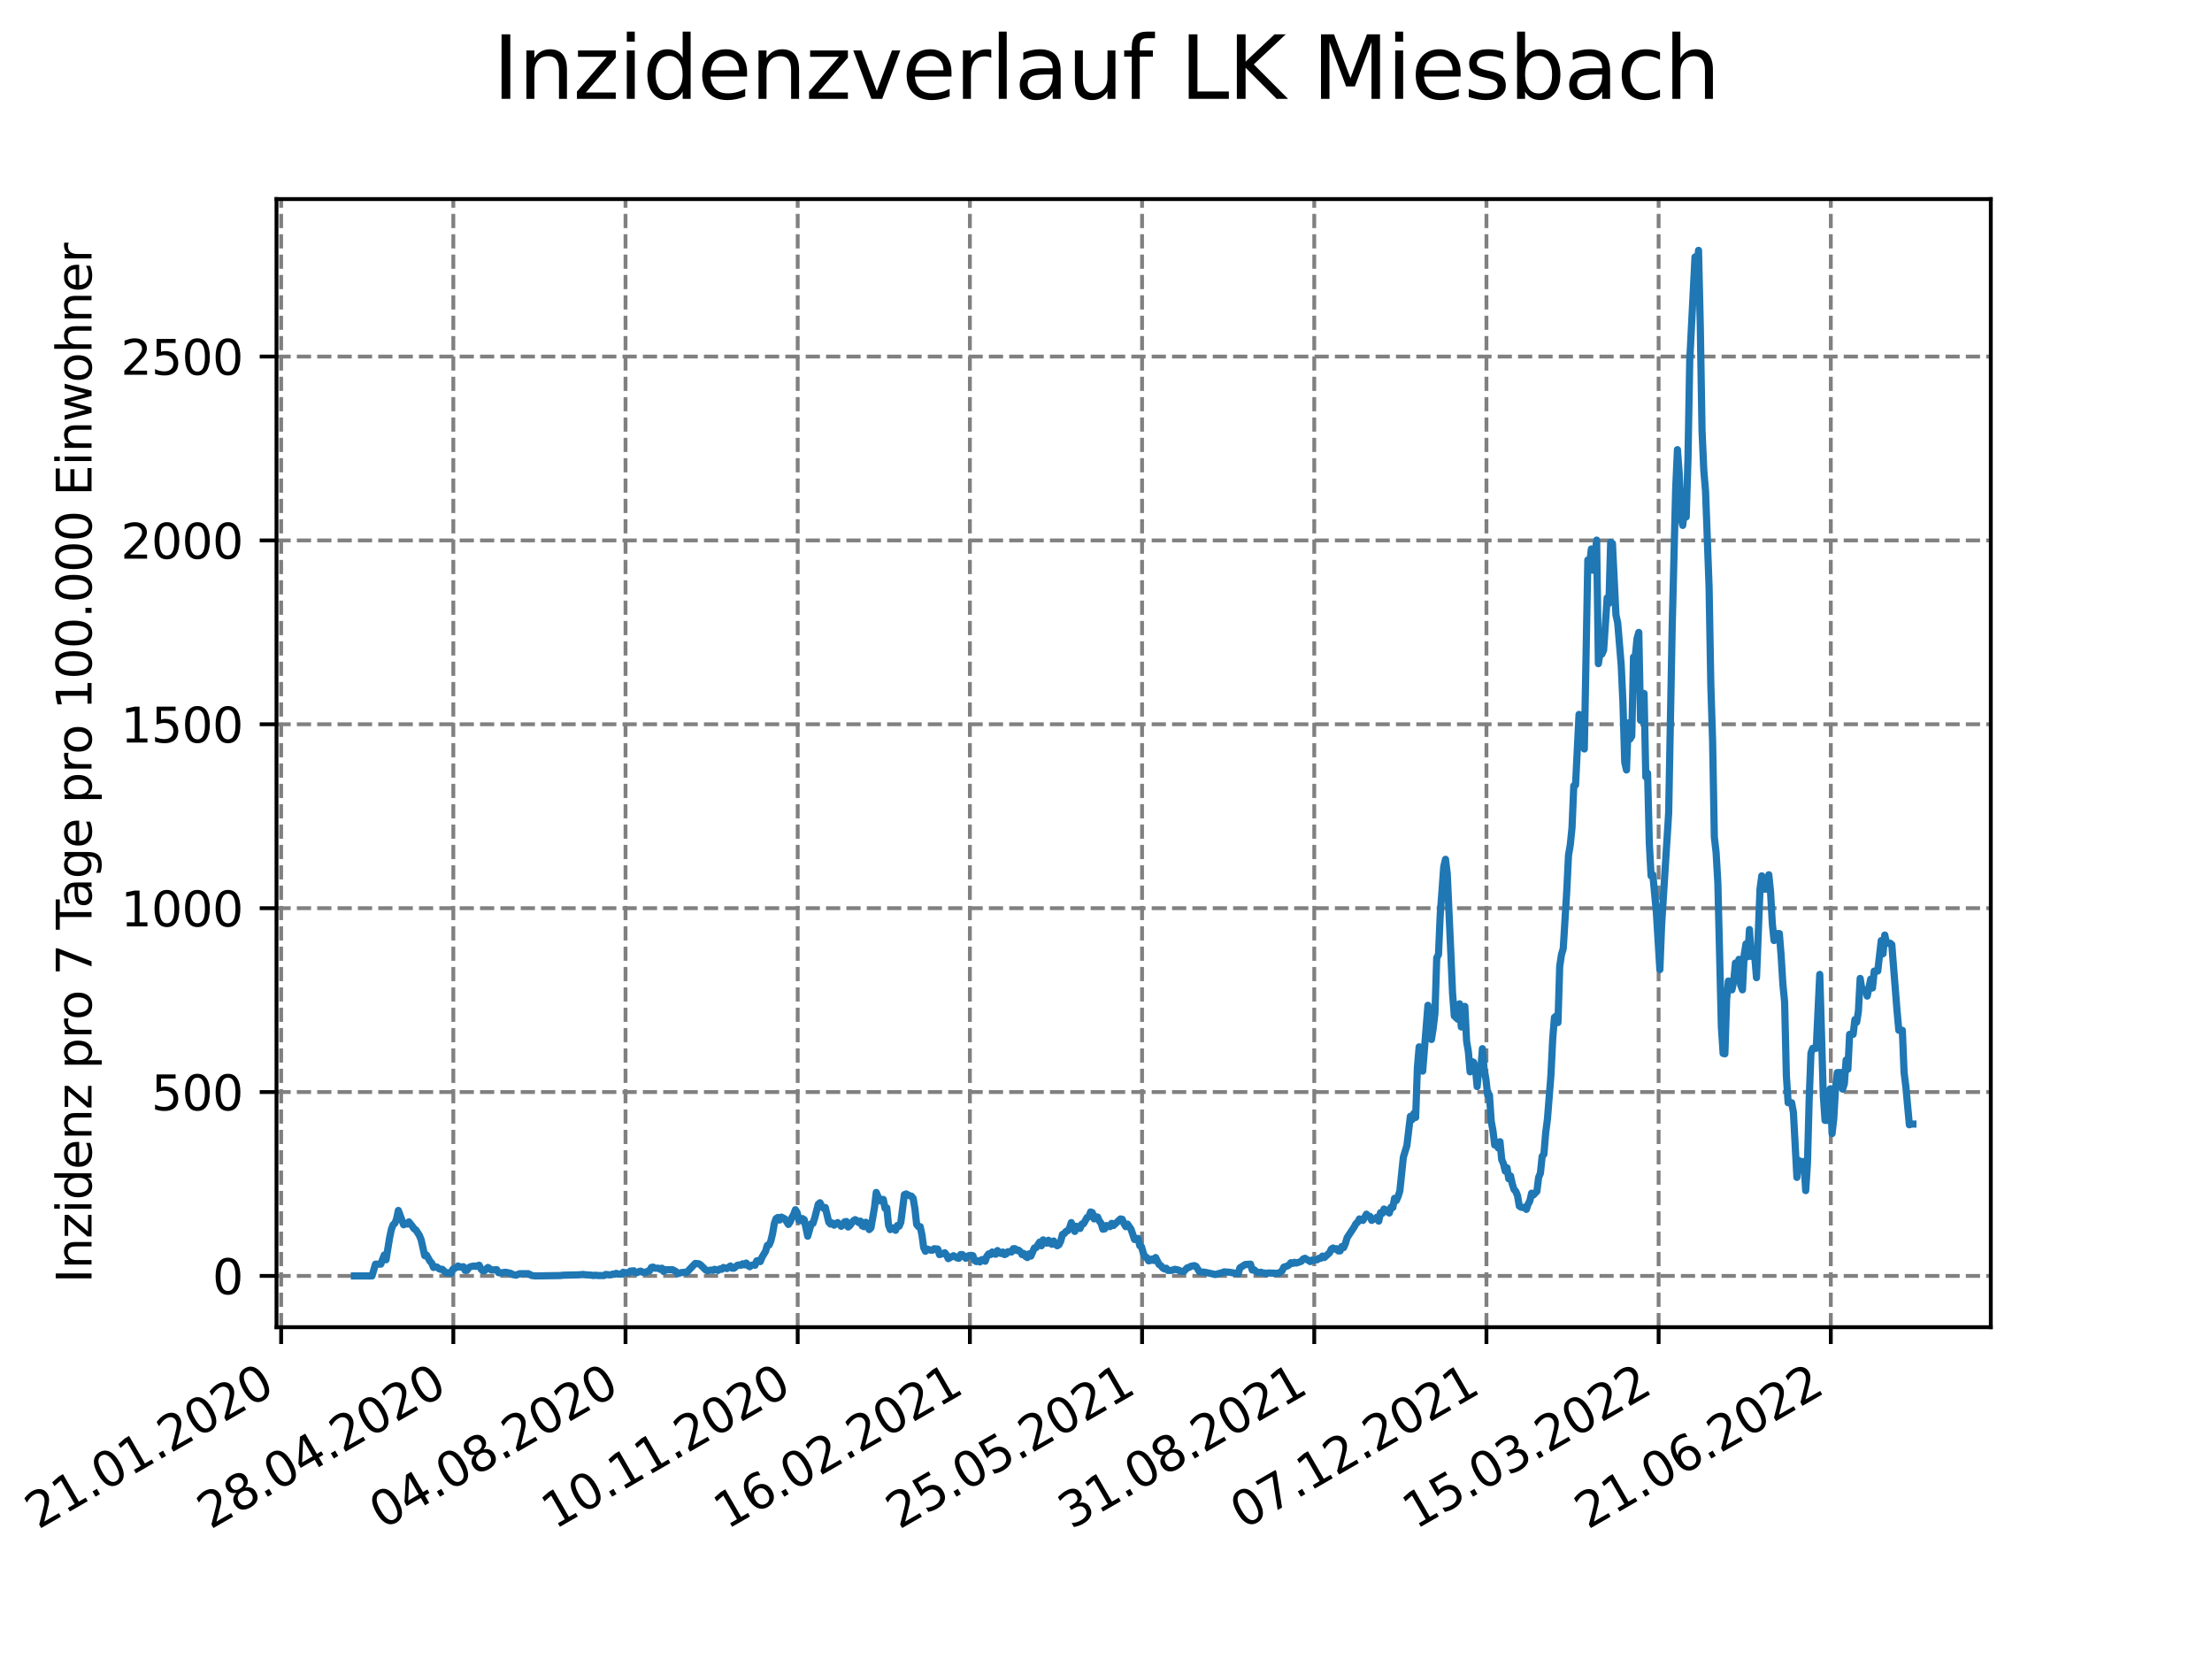 <?xml version="1.0" encoding="utf-8" standalone="no"?>
<!DOCTYPE svg PUBLIC "-//W3C//DTD SVG 1.1//EN"
  "http://www.w3.org/Graphics/SVG/1.1/DTD/svg11.dtd">
<svg xmlns:xlink="http://www.w3.org/1999/xlink" width="460.8pt" height="345.6pt" viewBox="0 0 460.8 345.6" xmlns="http://www.w3.org/2000/svg" version="1.1">
 <defs>
  <style type="text/css">*{stroke-linejoin: round; stroke-linecap: butt}</style>
 </defs>
 <g id="figure_1">
  <g id="patch_1">
   <path d="M 0 345.6 
L 460.8 345.6 
L 460.8 0 
L 0 0 
z
" style="fill: #ffffff"/>
  </g>
  <g id="axes_1">
   <g id="patch_2">
    <path d="M 57.6 276.48 
L 414.72 276.48 
L 414.72 41.472 
L 57.6 41.472 
z
" style="fill: #ffffff"/>
   </g>
   <g id="matplotlib.axis_1">
    <g id="xtick_1">
     <g id="line2d_1">
      <path d="M 58.567 276.48 
L 58.567 41.472 
" clip-path="url(#p013a20a5f5)" style="fill: none; stroke-dasharray: 2.96,1.28; stroke-dashoffset: 0; stroke: #808080; stroke-width: 0.8"/>
     </g>
     <g id="line2d_2">
      <defs>
       <path id="m335f087533" d="M 0 0 
L 0 3.5 
" style="stroke: #000000; stroke-width: 0.8"/>
      </defs>
      <g>
       <use xlink:href="#m335f087533" x="58.567" y="276.48" style="stroke: #000000; stroke-width: 0.8"/>
      </g>
     </g>
     <g id="text_1">
      <!-- 21.01.2020 -->
      <g transform="translate(7.942 318.689)rotate(-30)scale(0.1 -0.1)">
       <defs>
        <path id="DejaVuSans-32" d="M 1228 531 
L 3431 531 
L 3431 0 
L 469 0 
L 469 531 
Q 828 903 1448 1529 
Q 2069 2156 2228 2338 
Q 2531 2678 2651 2914 
Q 2772 3150 2772 3378 
Q 2772 3750 2511 3984 
Q 2250 4219 1831 4219 
Q 1534 4219 1204 4116 
Q 875 4013 500 3803 
L 500 4441 
Q 881 4594 1212 4672 
Q 1544 4750 1819 4750 
Q 2544 4750 2975 4387 
Q 3406 4025 3406 3419 
Q 3406 3131 3298 2873 
Q 3191 2616 2906 2266 
Q 2828 2175 2409 1742 
Q 1991 1309 1228 531 
z
" transform="scale(0.016)"/>
        <path id="DejaVuSans-31" d="M 794 531 
L 1825 531 
L 1825 4091 
L 703 3866 
L 703 4441 
L 1819 4666 
L 2450 4666 
L 2450 531 
L 3481 531 
L 3481 0 
L 794 0 
L 794 531 
z
" transform="scale(0.016)"/>
        <path id="DejaVuSans-2e" d="M 684 794 
L 1344 794 
L 1344 0 
L 684 0 
L 684 794 
z
" transform="scale(0.016)"/>
        <path id="DejaVuSans-30" d="M 2034 4250 
Q 1547 4250 1301 3770 
Q 1056 3291 1056 2328 
Q 1056 1369 1301 889 
Q 1547 409 2034 409 
Q 2525 409 2770 889 
Q 3016 1369 3016 2328 
Q 3016 3291 2770 3770 
Q 2525 4250 2034 4250 
z
M 2034 4750 
Q 2819 4750 3233 4129 
Q 3647 3509 3647 2328 
Q 3647 1150 3233 529 
Q 2819 -91 2034 -91 
Q 1250 -91 836 529 
Q 422 1150 422 2328 
Q 422 3509 836 4129 
Q 1250 4750 2034 4750 
z
" transform="scale(0.016)"/>
       </defs>
       <use xlink:href="#DejaVuSans-32"/>
       <use xlink:href="#DejaVuSans-31" x="63.623"/>
       <use xlink:href="#DejaVuSans-2e" x="127.246"/>
       <use xlink:href="#DejaVuSans-30" x="159.033"/>
       <use xlink:href="#DejaVuSans-31" x="222.656"/>
       <use xlink:href="#DejaVuSans-2e" x="286.279"/>
       <use xlink:href="#DejaVuSans-32" x="318.066"/>
       <use xlink:href="#DejaVuSans-30" x="381.689"/>
       <use xlink:href="#DejaVuSans-32" x="445.312"/>
       <use xlink:href="#DejaVuSans-30" x="508.936"/>
      </g>
     </g>
    </g>
    <g id="xtick_2">
     <g id="line2d_3">
      <path d="M 94.436 276.48 
L 94.436 41.472 
" clip-path="url(#p013a20a5f5)" style="fill: none; stroke-dasharray: 2.96,1.28; stroke-dashoffset: 0; stroke: #808080; stroke-width: 0.8"/>
     </g>
     <g id="line2d_4">
      <g>
       <use xlink:href="#m335f087533" x="94.436" y="276.48" style="stroke: #000000; stroke-width: 0.8"/>
      </g>
     </g>
     <g id="text_2">
      <!-- 28.04.2020 -->
      <g transform="translate(43.811 318.689)rotate(-30)scale(0.1 -0.1)">
       <defs>
        <path id="DejaVuSans-38" d="M 2034 2216 
Q 1584 2216 1326 1975 
Q 1069 1734 1069 1313 
Q 1069 891 1326 650 
Q 1584 409 2034 409 
Q 2484 409 2743 651 
Q 3003 894 3003 1313 
Q 3003 1734 2745 1975 
Q 2488 2216 2034 2216 
z
M 1403 2484 
Q 997 2584 770 2862 
Q 544 3141 544 3541 
Q 544 4100 942 4425 
Q 1341 4750 2034 4750 
Q 2731 4750 3128 4425 
Q 3525 4100 3525 3541 
Q 3525 3141 3298 2862 
Q 3072 2584 2669 2484 
Q 3125 2378 3379 2068 
Q 3634 1759 3634 1313 
Q 3634 634 3220 271 
Q 2806 -91 2034 -91 
Q 1263 -91 848 271 
Q 434 634 434 1313 
Q 434 1759 690 2068 
Q 947 2378 1403 2484 
z
M 1172 3481 
Q 1172 3119 1398 2916 
Q 1625 2713 2034 2713 
Q 2441 2713 2670 2916 
Q 2900 3119 2900 3481 
Q 2900 3844 2670 4047 
Q 2441 4250 2034 4250 
Q 1625 4250 1398 4047 
Q 1172 3844 1172 3481 
z
" transform="scale(0.016)"/>
        <path id="DejaVuSans-34" d="M 2419 4116 
L 825 1625 
L 2419 1625 
L 2419 4116 
z
M 2253 4666 
L 3047 4666 
L 3047 1625 
L 3713 1625 
L 3713 1100 
L 3047 1100 
L 3047 0 
L 2419 0 
L 2419 1100 
L 313 1100 
L 313 1709 
L 2253 4666 
z
" transform="scale(0.016)"/>
       </defs>
       <use xlink:href="#DejaVuSans-32"/>
       <use xlink:href="#DejaVuSans-38" x="63.623"/>
       <use xlink:href="#DejaVuSans-2e" x="127.246"/>
       <use xlink:href="#DejaVuSans-30" x="159.033"/>
       <use xlink:href="#DejaVuSans-34" x="222.656"/>
       <use xlink:href="#DejaVuSans-2e" x="286.279"/>
       <use xlink:href="#DejaVuSans-32" x="318.066"/>
       <use xlink:href="#DejaVuSans-30" x="381.689"/>
       <use xlink:href="#DejaVuSans-32" x="445.312"/>
       <use xlink:href="#DejaVuSans-30" x="508.936"/>
      </g>
     </g>
    </g>
    <g id="xtick_3">
     <g id="line2d_5">
      <path d="M 130.306 276.48 
L 130.306 41.472 
" clip-path="url(#p013a20a5f5)" style="fill: none; stroke-dasharray: 2.96,1.28; stroke-dashoffset: 0; stroke: #808080; stroke-width: 0.8"/>
     </g>
     <g id="line2d_6">
      <g>
       <use xlink:href="#m335f087533" x="130.306" y="276.48" style="stroke: #000000; stroke-width: 0.8"/>
      </g>
     </g>
     <g id="text_3">
      <!-- 04.08.2020 -->
      <g transform="translate(79.68 318.689)rotate(-30)scale(0.1 -0.1)">
       <use xlink:href="#DejaVuSans-30"/>
       <use xlink:href="#DejaVuSans-34" x="63.623"/>
       <use xlink:href="#DejaVuSans-2e" x="127.246"/>
       <use xlink:href="#DejaVuSans-30" x="159.033"/>
       <use xlink:href="#DejaVuSans-38" x="222.656"/>
       <use xlink:href="#DejaVuSans-2e" x="286.279"/>
       <use xlink:href="#DejaVuSans-32" x="318.066"/>
       <use xlink:href="#DejaVuSans-30" x="381.689"/>
       <use xlink:href="#DejaVuSans-32" x="445.312"/>
       <use xlink:href="#DejaVuSans-30" x="508.936"/>
      </g>
     </g>
    </g>
    <g id="xtick_4">
     <g id="line2d_7">
      <path d="M 166.175 276.48 
L 166.175 41.472 
" clip-path="url(#p013a20a5f5)" style="fill: none; stroke-dasharray: 2.96,1.28; stroke-dashoffset: 0; stroke: #808080; stroke-width: 0.8"/>
     </g>
     <g id="line2d_8">
      <g>
       <use xlink:href="#m335f087533" x="166.175" y="276.48" style="stroke: #000000; stroke-width: 0.8"/>
      </g>
     </g>
     <g id="text_4">
      <!-- 10.11.2020 -->
      <g transform="translate(115.55 318.689)rotate(-30)scale(0.1 -0.1)">
       <use xlink:href="#DejaVuSans-31"/>
       <use xlink:href="#DejaVuSans-30" x="63.623"/>
       <use xlink:href="#DejaVuSans-2e" x="127.246"/>
       <use xlink:href="#DejaVuSans-31" x="159.033"/>
       <use xlink:href="#DejaVuSans-31" x="222.656"/>
       <use xlink:href="#DejaVuSans-2e" x="286.279"/>
       <use xlink:href="#DejaVuSans-32" x="318.066"/>
       <use xlink:href="#DejaVuSans-30" x="381.689"/>
       <use xlink:href="#DejaVuSans-32" x="445.312"/>
       <use xlink:href="#DejaVuSans-30" x="508.936"/>
      </g>
     </g>
    </g>
    <g id="xtick_5">
     <g id="line2d_9">
      <path d="M 202.044 276.48 
L 202.044 41.472 
" clip-path="url(#p013a20a5f5)" style="fill: none; stroke-dasharray: 2.96,1.28; stroke-dashoffset: 0; stroke: #808080; stroke-width: 0.8"/>
     </g>
     <g id="line2d_10">
      <g>
       <use xlink:href="#m335f087533" x="202.044" y="276.48" style="stroke: #000000; stroke-width: 0.8"/>
      </g>
     </g>
     <g id="text_5">
      <!-- 16.02.2021 -->
      <g transform="translate(151.419 318.689)rotate(-30)scale(0.1 -0.1)">
       <defs>
        <path id="DejaVuSans-36" d="M 2113 2584 
Q 1688 2584 1439 2293 
Q 1191 2003 1191 1497 
Q 1191 994 1439 701 
Q 1688 409 2113 409 
Q 2538 409 2786 701 
Q 3034 994 3034 1497 
Q 3034 2003 2786 2293 
Q 2538 2584 2113 2584 
z
M 3366 4563 
L 3366 3988 
Q 3128 4100 2886 4159 
Q 2644 4219 2406 4219 
Q 1781 4219 1451 3797 
Q 1122 3375 1075 2522 
Q 1259 2794 1537 2939 
Q 1816 3084 2150 3084 
Q 2853 3084 3261 2657 
Q 3669 2231 3669 1497 
Q 3669 778 3244 343 
Q 2819 -91 2113 -91 
Q 1303 -91 875 529 
Q 447 1150 447 2328 
Q 447 3434 972 4092 
Q 1497 4750 2381 4750 
Q 2619 4750 2861 4703 
Q 3103 4656 3366 4563 
z
" transform="scale(0.016)"/>
       </defs>
       <use xlink:href="#DejaVuSans-31"/>
       <use xlink:href="#DejaVuSans-36" x="63.623"/>
       <use xlink:href="#DejaVuSans-2e" x="127.246"/>
       <use xlink:href="#DejaVuSans-30" x="159.033"/>
       <use xlink:href="#DejaVuSans-32" x="222.656"/>
       <use xlink:href="#DejaVuSans-2e" x="286.279"/>
       <use xlink:href="#DejaVuSans-32" x="318.066"/>
       <use xlink:href="#DejaVuSans-30" x="381.689"/>
       <use xlink:href="#DejaVuSans-32" x="445.312"/>
       <use xlink:href="#DejaVuSans-31" x="508.936"/>
      </g>
     </g>
    </g>
    <g id="xtick_6">
     <g id="line2d_11">
      <path d="M 237.914 276.48 
L 237.914 41.472 
" clip-path="url(#p013a20a5f5)" style="fill: none; stroke-dasharray: 2.96,1.28; stroke-dashoffset: 0; stroke: #808080; stroke-width: 0.8"/>
     </g>
     <g id="line2d_12">
      <g>
       <use xlink:href="#m335f087533" x="237.914" y="276.48" style="stroke: #000000; stroke-width: 0.8"/>
      </g>
     </g>
     <g id="text_6">
      <!-- 25.05.2021 -->
      <g transform="translate(187.289 318.689)rotate(-30)scale(0.1 -0.1)">
       <defs>
        <path id="DejaVuSans-35" d="M 691 4666 
L 3169 4666 
L 3169 4134 
L 1269 4134 
L 1269 2991 
Q 1406 3038 1543 3061 
Q 1681 3084 1819 3084 
Q 2600 3084 3056 2656 
Q 3513 2228 3513 1497 
Q 3513 744 3044 326 
Q 2575 -91 1722 -91 
Q 1428 -91 1123 -41 
Q 819 9 494 109 
L 494 744 
Q 775 591 1075 516 
Q 1375 441 1709 441 
Q 2250 441 2565 725 
Q 2881 1009 2881 1497 
Q 2881 1984 2565 2268 
Q 2250 2553 1709 2553 
Q 1456 2553 1204 2497 
Q 953 2441 691 2322 
L 691 4666 
z
" transform="scale(0.016)"/>
       </defs>
       <use xlink:href="#DejaVuSans-32"/>
       <use xlink:href="#DejaVuSans-35" x="63.623"/>
       <use xlink:href="#DejaVuSans-2e" x="127.246"/>
       <use xlink:href="#DejaVuSans-30" x="159.033"/>
       <use xlink:href="#DejaVuSans-35" x="222.656"/>
       <use xlink:href="#DejaVuSans-2e" x="286.279"/>
       <use xlink:href="#DejaVuSans-32" x="318.066"/>
       <use xlink:href="#DejaVuSans-30" x="381.689"/>
       <use xlink:href="#DejaVuSans-32" x="445.312"/>
       <use xlink:href="#DejaVuSans-31" x="508.936"/>
      </g>
     </g>
    </g>
    <g id="xtick_7">
     <g id="line2d_13">
      <path d="M 273.783 276.48 
L 273.783 41.472 
" clip-path="url(#p013a20a5f5)" style="fill: none; stroke-dasharray: 2.96,1.28; stroke-dashoffset: 0; stroke: #808080; stroke-width: 0.8"/>
     </g>
     <g id="line2d_14">
      <g>
       <use xlink:href="#m335f087533" x="273.783" y="276.48" style="stroke: #000000; stroke-width: 0.8"/>
      </g>
     </g>
     <g id="text_7">
      <!-- 31.08.2021 -->
      <g transform="translate(223.158 318.689)rotate(-30)scale(0.1 -0.1)">
       <defs>
        <path id="DejaVuSans-33" d="M 2597 2516 
Q 3050 2419 3304 2112 
Q 3559 1806 3559 1356 
Q 3559 666 3084 287 
Q 2609 -91 1734 -91 
Q 1441 -91 1130 -33 
Q 819 25 488 141 
L 488 750 
Q 750 597 1062 519 
Q 1375 441 1716 441 
Q 2309 441 2620 675 
Q 2931 909 2931 1356 
Q 2931 1769 2642 2001 
Q 2353 2234 1838 2234 
L 1294 2234 
L 1294 2753 
L 1863 2753 
Q 2328 2753 2575 2939 
Q 2822 3125 2822 3475 
Q 2822 3834 2567 4026 
Q 2313 4219 1838 4219 
Q 1578 4219 1281 4162 
Q 984 4106 628 3988 
L 628 4550 
Q 988 4650 1302 4700 
Q 1616 4750 1894 4750 
Q 2613 4750 3031 4423 
Q 3450 4097 3450 3541 
Q 3450 3153 3228 2886 
Q 3006 2619 2597 2516 
z
" transform="scale(0.016)"/>
       </defs>
       <use xlink:href="#DejaVuSans-33"/>
       <use xlink:href="#DejaVuSans-31" x="63.623"/>
       <use xlink:href="#DejaVuSans-2e" x="127.246"/>
       <use xlink:href="#DejaVuSans-30" x="159.033"/>
       <use xlink:href="#DejaVuSans-38" x="222.656"/>
       <use xlink:href="#DejaVuSans-2e" x="286.279"/>
       <use xlink:href="#DejaVuSans-32" x="318.066"/>
       <use xlink:href="#DejaVuSans-30" x="381.689"/>
       <use xlink:href="#DejaVuSans-32" x="445.312"/>
       <use xlink:href="#DejaVuSans-31" x="508.936"/>
      </g>
     </g>
    </g>
    <g id="xtick_8">
     <g id="line2d_15">
      <path d="M 309.653 276.48 
L 309.653 41.472 
" clip-path="url(#p013a20a5f5)" style="fill: none; stroke-dasharray: 2.96,1.28; stroke-dashoffset: 0; stroke: #808080; stroke-width: 0.8"/>
     </g>
     <g id="line2d_16">
      <g>
       <use xlink:href="#m335f087533" x="309.653" y="276.48" style="stroke: #000000; stroke-width: 0.8"/>
      </g>
     </g>
     <g id="text_8">
      <!-- 07.12.2021 -->
      <g transform="translate(259.027 318.689)rotate(-30)scale(0.1 -0.1)">
       <defs>
        <path id="DejaVuSans-37" d="M 525 4666 
L 3525 4666 
L 3525 4397 
L 1831 0 
L 1172 0 
L 2766 4134 
L 525 4134 
L 525 4666 
z
" transform="scale(0.016)"/>
       </defs>
       <use xlink:href="#DejaVuSans-30"/>
       <use xlink:href="#DejaVuSans-37" x="63.623"/>
       <use xlink:href="#DejaVuSans-2e" x="127.246"/>
       <use xlink:href="#DejaVuSans-31" x="159.033"/>
       <use xlink:href="#DejaVuSans-32" x="222.656"/>
       <use xlink:href="#DejaVuSans-2e" x="286.279"/>
       <use xlink:href="#DejaVuSans-32" x="318.066"/>
       <use xlink:href="#DejaVuSans-30" x="381.689"/>
       <use xlink:href="#DejaVuSans-32" x="445.312"/>
       <use xlink:href="#DejaVuSans-31" x="508.936"/>
      </g>
     </g>
    </g>
    <g id="xtick_9">
     <g id="line2d_17">
      <path d="M 345.522 276.48 
L 345.522 41.472 
" clip-path="url(#p013a20a5f5)" style="fill: none; stroke-dasharray: 2.96,1.28; stroke-dashoffset: 0; stroke: #808080; stroke-width: 0.8"/>
     </g>
     <g id="line2d_18">
      <g>
       <use xlink:href="#m335f087533" x="345.522" y="276.48" style="stroke: #000000; stroke-width: 0.8"/>
      </g>
     </g>
     <g id="text_9">
      <!-- 15.03.2022 -->
      <g transform="translate(294.897 318.689)rotate(-30)scale(0.1 -0.1)">
       <use xlink:href="#DejaVuSans-31"/>
       <use xlink:href="#DejaVuSans-35" x="63.623"/>
       <use xlink:href="#DejaVuSans-2e" x="127.246"/>
       <use xlink:href="#DejaVuSans-30" x="159.033"/>
       <use xlink:href="#DejaVuSans-33" x="222.656"/>
       <use xlink:href="#DejaVuSans-2e" x="286.279"/>
       <use xlink:href="#DejaVuSans-32" x="318.066"/>
       <use xlink:href="#DejaVuSans-30" x="381.689"/>
       <use xlink:href="#DejaVuSans-32" x="445.312"/>
       <use xlink:href="#DejaVuSans-32" x="508.936"/>
      </g>
     </g>
    </g>
    <g id="xtick_10">
     <g id="line2d_19">
      <path d="M 381.391 276.48 
L 381.391 41.472 
" clip-path="url(#p013a20a5f5)" style="fill: none; stroke-dasharray: 2.96,1.28; stroke-dashoffset: 0; stroke: #808080; stroke-width: 0.8"/>
     </g>
     <g id="line2d_20">
      <g>
       <use xlink:href="#m335f087533" x="381.391" y="276.48" style="stroke: #000000; stroke-width: 0.8"/>
      </g>
     </g>
     <g id="text_10">
      <!-- 21.06.2022 -->
      <g transform="translate(330.766 318.689)rotate(-30)scale(0.1 -0.1)">
       <use xlink:href="#DejaVuSans-32"/>
       <use xlink:href="#DejaVuSans-31" x="63.623"/>
       <use xlink:href="#DejaVuSans-2e" x="127.246"/>
       <use xlink:href="#DejaVuSans-30" x="159.033"/>
       <use xlink:href="#DejaVuSans-36" x="222.656"/>
       <use xlink:href="#DejaVuSans-2e" x="286.279"/>
       <use xlink:href="#DejaVuSans-32" x="318.066"/>
       <use xlink:href="#DejaVuSans-30" x="381.689"/>
       <use xlink:href="#DejaVuSans-32" x="445.312"/>
       <use xlink:href="#DejaVuSans-32" x="508.936"/>
      </g>
     </g>
    </g>
   </g>
   <g id="matplotlib.axis_2">
    <g id="ytick_1">
     <g id="line2d_21">
      <path d="M 57.6 265.798 
L 414.72 265.798 
" clip-path="url(#p013a20a5f5)" style="fill: none; stroke-dasharray: 2.96,1.28; stroke-dashoffset: 0; stroke: #808080; stroke-width: 0.8"/>
     </g>
     <g id="line2d_22">
      <defs>
       <path id="mcac8f60eda" d="M 0 0 
L -3.5 0 
" style="stroke: #000000; stroke-width: 0.8"/>
      </defs>
      <g>
       <use xlink:href="#mcac8f60eda" x="57.6" y="265.798" style="stroke: #000000; stroke-width: 0.8"/>
      </g>
     </g>
     <g id="text_11">
      <!-- 0 -->
      <g transform="translate(44.237 269.597)scale(0.1 -0.1)">
       <use xlink:href="#DejaVuSans-30"/>
      </g>
     </g>
    </g>
    <g id="ytick_2">
     <g id="line2d_23">
      <path d="M 57.6 227.493 
L 414.72 227.493 
" clip-path="url(#p013a20a5f5)" style="fill: none; stroke-dasharray: 2.96,1.28; stroke-dashoffset: 0; stroke: #808080; stroke-width: 0.8"/>
     </g>
     <g id="line2d_24">
      <g>
       <use xlink:href="#mcac8f60eda" x="57.6" y="227.493" style="stroke: #000000; stroke-width: 0.8"/>
      </g>
     </g>
     <g id="text_12">
      <!-- 500 -->
      <g transform="translate(31.512 231.292)scale(0.1 -0.1)">
       <use xlink:href="#DejaVuSans-35"/>
       <use xlink:href="#DejaVuSans-30" x="63.623"/>
       <use xlink:href="#DejaVuSans-30" x="127.246"/>
      </g>
     </g>
    </g>
    <g id="ytick_3">
     <g id="line2d_25">
      <path d="M 57.6 189.188 
L 414.72 189.188 
" clip-path="url(#p013a20a5f5)" style="fill: none; stroke-dasharray: 2.96,1.28; stroke-dashoffset: 0; stroke: #808080; stroke-width: 0.8"/>
     </g>
     <g id="line2d_26">
      <g>
       <use xlink:href="#mcac8f60eda" x="57.6" y="189.188" style="stroke: #000000; stroke-width: 0.8"/>
      </g>
     </g>
     <g id="text_13">
      <!-- 1000 -->
      <g transform="translate(25.15 192.987)scale(0.1 -0.1)">
       <use xlink:href="#DejaVuSans-31"/>
       <use xlink:href="#DejaVuSans-30" x="63.623"/>
       <use xlink:href="#DejaVuSans-30" x="127.246"/>
       <use xlink:href="#DejaVuSans-30" x="190.869"/>
      </g>
     </g>
    </g>
    <g id="ytick_4">
     <g id="line2d_27">
      <path d="M 57.6 150.883 
L 414.72 150.883 
" clip-path="url(#p013a20a5f5)" style="fill: none; stroke-dasharray: 2.96,1.28; stroke-dashoffset: 0; stroke: #808080; stroke-width: 0.8"/>
     </g>
     <g id="line2d_28">
      <g>
       <use xlink:href="#mcac8f60eda" x="57.6" y="150.883" style="stroke: #000000; stroke-width: 0.8"/>
      </g>
     </g>
     <g id="text_14">
      <!-- 1500 -->
      <g transform="translate(25.15 154.682)scale(0.1 -0.1)">
       <use xlink:href="#DejaVuSans-31"/>
       <use xlink:href="#DejaVuSans-35" x="63.623"/>
       <use xlink:href="#DejaVuSans-30" x="127.246"/>
       <use xlink:href="#DejaVuSans-30" x="190.869"/>
      </g>
     </g>
    </g>
    <g id="ytick_5">
     <g id="line2d_29">
      <path d="M 57.6 112.578 
L 414.72 112.578 
" clip-path="url(#p013a20a5f5)" style="fill: none; stroke-dasharray: 2.96,1.28; stroke-dashoffset: 0; stroke: #808080; stroke-width: 0.8"/>
     </g>
     <g id="line2d_30">
      <g>
       <use xlink:href="#mcac8f60eda" x="57.6" y="112.578" style="stroke: #000000; stroke-width: 0.8"/>
      </g>
     </g>
     <g id="text_15">
      <!-- 2000 -->
      <g transform="translate(25.15 116.377)scale(0.1 -0.1)">
       <use xlink:href="#DejaVuSans-32"/>
       <use xlink:href="#DejaVuSans-30" x="63.623"/>
       <use xlink:href="#DejaVuSans-30" x="127.246"/>
       <use xlink:href="#DejaVuSans-30" x="190.869"/>
      </g>
     </g>
    </g>
    <g id="ytick_6">
     <g id="line2d_31">
      <path d="M 57.6 74.273 
L 414.72 74.273 
" clip-path="url(#p013a20a5f5)" style="fill: none; stroke-dasharray: 2.96,1.28; stroke-dashoffset: 0; stroke: #808080; stroke-width: 0.8"/>
     </g>
     <g id="line2d_32">
      <g>
       <use xlink:href="#mcac8f60eda" x="57.6" y="74.273" style="stroke: #000000; stroke-width: 0.8"/>
      </g>
     </g>
     <g id="text_16">
      <!-- 2500 -->
      <g transform="translate(25.15 78.072)scale(0.1 -0.1)">
       <use xlink:href="#DejaVuSans-32"/>
       <use xlink:href="#DejaVuSans-35" x="63.623"/>
       <use xlink:href="#DejaVuSans-30" x="127.246"/>
       <use xlink:href="#DejaVuSans-30" x="190.869"/>
      </g>
     </g>
    </g>
    <g id="text_17">
     <!-- Inzidenz pro 7 Tage pro 100.000 Einwohner -->
     <g transform="translate(19.07 267.301)rotate(-90)scale(0.1 -0.1)">
      <defs>
       <path id="DejaVuSans-49" d="M 628 4666 
L 1259 4666 
L 1259 0 
L 628 0 
L 628 4666 
z
" transform="scale(0.016)"/>
       <path id="DejaVuSans-6e" d="M 3513 2113 
L 3513 0 
L 2938 0 
L 2938 2094 
Q 2938 2591 2744 2837 
Q 2550 3084 2163 3084 
Q 1697 3084 1428 2787 
Q 1159 2491 1159 1978 
L 1159 0 
L 581 0 
L 581 3500 
L 1159 3500 
L 1159 2956 
Q 1366 3272 1645 3428 
Q 1925 3584 2291 3584 
Q 2894 3584 3203 3211 
Q 3513 2838 3513 2113 
z
" transform="scale(0.016)"/>
       <path id="DejaVuSans-7a" d="M 353 3500 
L 3084 3500 
L 3084 2975 
L 922 459 
L 3084 459 
L 3084 0 
L 275 0 
L 275 525 
L 2438 3041 
L 353 3041 
L 353 3500 
z
" transform="scale(0.016)"/>
       <path id="DejaVuSans-69" d="M 603 3500 
L 1178 3500 
L 1178 0 
L 603 0 
L 603 3500 
z
M 603 4863 
L 1178 4863 
L 1178 4134 
L 603 4134 
L 603 4863 
z
" transform="scale(0.016)"/>
       <path id="DejaVuSans-64" d="M 2906 2969 
L 2906 4863 
L 3481 4863 
L 3481 0 
L 2906 0 
L 2906 525 
Q 2725 213 2448 61 
Q 2172 -91 1784 -91 
Q 1150 -91 751 415 
Q 353 922 353 1747 
Q 353 2572 751 3078 
Q 1150 3584 1784 3584 
Q 2172 3584 2448 3432 
Q 2725 3281 2906 2969 
z
M 947 1747 
Q 947 1113 1208 752 
Q 1469 391 1925 391 
Q 2381 391 2643 752 
Q 2906 1113 2906 1747 
Q 2906 2381 2643 2742 
Q 2381 3103 1925 3103 
Q 1469 3103 1208 2742 
Q 947 2381 947 1747 
z
" transform="scale(0.016)"/>
       <path id="DejaVuSans-65" d="M 3597 1894 
L 3597 1613 
L 953 1613 
Q 991 1019 1311 708 
Q 1631 397 2203 397 
Q 2534 397 2845 478 
Q 3156 559 3463 722 
L 3463 178 
Q 3153 47 2828 -22 
Q 2503 -91 2169 -91 
Q 1331 -91 842 396 
Q 353 884 353 1716 
Q 353 2575 817 3079 
Q 1281 3584 2069 3584 
Q 2775 3584 3186 3129 
Q 3597 2675 3597 1894 
z
M 3022 2063 
Q 3016 2534 2758 2815 
Q 2500 3097 2075 3097 
Q 1594 3097 1305 2825 
Q 1016 2553 972 2059 
L 3022 2063 
z
" transform="scale(0.016)"/>
       <path id="DejaVuSans-20" transform="scale(0.016)"/>
       <path id="DejaVuSans-70" d="M 1159 525 
L 1159 -1331 
L 581 -1331 
L 581 3500 
L 1159 3500 
L 1159 2969 
Q 1341 3281 1617 3432 
Q 1894 3584 2278 3584 
Q 2916 3584 3314 3078 
Q 3713 2572 3713 1747 
Q 3713 922 3314 415 
Q 2916 -91 2278 -91 
Q 1894 -91 1617 61 
Q 1341 213 1159 525 
z
M 3116 1747 
Q 3116 2381 2855 2742 
Q 2594 3103 2138 3103 
Q 1681 3103 1420 2742 
Q 1159 2381 1159 1747 
Q 1159 1113 1420 752 
Q 1681 391 2138 391 
Q 2594 391 2855 752 
Q 3116 1113 3116 1747 
z
" transform="scale(0.016)"/>
       <path id="DejaVuSans-72" d="M 2631 2963 
Q 2534 3019 2420 3045 
Q 2306 3072 2169 3072 
Q 1681 3072 1420 2755 
Q 1159 2438 1159 1844 
L 1159 0 
L 581 0 
L 581 3500 
L 1159 3500 
L 1159 2956 
Q 1341 3275 1631 3429 
Q 1922 3584 2338 3584 
Q 2397 3584 2469 3576 
Q 2541 3569 2628 3553 
L 2631 2963 
z
" transform="scale(0.016)"/>
       <path id="DejaVuSans-6f" d="M 1959 3097 
Q 1497 3097 1228 2736 
Q 959 2375 959 1747 
Q 959 1119 1226 758 
Q 1494 397 1959 397 
Q 2419 397 2687 759 
Q 2956 1122 2956 1747 
Q 2956 2369 2687 2733 
Q 2419 3097 1959 3097 
z
M 1959 3584 
Q 2709 3584 3137 3096 
Q 3566 2609 3566 1747 
Q 3566 888 3137 398 
Q 2709 -91 1959 -91 
Q 1206 -91 779 398 
Q 353 888 353 1747 
Q 353 2609 779 3096 
Q 1206 3584 1959 3584 
z
" transform="scale(0.016)"/>
       <path id="DejaVuSans-54" d="M -19 4666 
L 3928 4666 
L 3928 4134 
L 2272 4134 
L 2272 0 
L 1638 0 
L 1638 4134 
L -19 4134 
L -19 4666 
z
" transform="scale(0.016)"/>
       <path id="DejaVuSans-61" d="M 2194 1759 
Q 1497 1759 1228 1600 
Q 959 1441 959 1056 
Q 959 750 1161 570 
Q 1363 391 1709 391 
Q 2188 391 2477 730 
Q 2766 1069 2766 1631 
L 2766 1759 
L 2194 1759 
z
M 3341 1997 
L 3341 0 
L 2766 0 
L 2766 531 
Q 2569 213 2275 61 
Q 1981 -91 1556 -91 
Q 1019 -91 701 211 
Q 384 513 384 1019 
Q 384 1609 779 1909 
Q 1175 2209 1959 2209 
L 2766 2209 
L 2766 2266 
Q 2766 2663 2505 2880 
Q 2244 3097 1772 3097 
Q 1472 3097 1187 3025 
Q 903 2953 641 2809 
L 641 3341 
Q 956 3463 1253 3523 
Q 1550 3584 1831 3584 
Q 2591 3584 2966 3190 
Q 3341 2797 3341 1997 
z
" transform="scale(0.016)"/>
       <path id="DejaVuSans-67" d="M 2906 1791 
Q 2906 2416 2648 2759 
Q 2391 3103 1925 3103 
Q 1463 3103 1205 2759 
Q 947 2416 947 1791 
Q 947 1169 1205 825 
Q 1463 481 1925 481 
Q 2391 481 2648 825 
Q 2906 1169 2906 1791 
z
M 3481 434 
Q 3481 -459 3084 -895 
Q 2688 -1331 1869 -1331 
Q 1566 -1331 1297 -1286 
Q 1028 -1241 775 -1147 
L 775 -588 
Q 1028 -725 1275 -790 
Q 1522 -856 1778 -856 
Q 2344 -856 2625 -561 
Q 2906 -266 2906 331 
L 2906 616 
Q 2728 306 2450 153 
Q 2172 0 1784 0 
Q 1141 0 747 490 
Q 353 981 353 1791 
Q 353 2603 747 3093 
Q 1141 3584 1784 3584 
Q 2172 3584 2450 3431 
Q 2728 3278 2906 2969 
L 2906 3500 
L 3481 3500 
L 3481 434 
z
" transform="scale(0.016)"/>
       <path id="DejaVuSans-45" d="M 628 4666 
L 3578 4666 
L 3578 4134 
L 1259 4134 
L 1259 2753 
L 3481 2753 
L 3481 2222 
L 1259 2222 
L 1259 531 
L 3634 531 
L 3634 0 
L 628 0 
L 628 4666 
z
" transform="scale(0.016)"/>
       <path id="DejaVuSans-77" d="M 269 3500 
L 844 3500 
L 1563 769 
L 2278 3500 
L 2956 3500 
L 3675 769 
L 4391 3500 
L 4966 3500 
L 4050 0 
L 3372 0 
L 2619 2869 
L 1863 0 
L 1184 0 
L 269 3500 
z
" transform="scale(0.016)"/>
       <path id="DejaVuSans-68" d="M 3513 2113 
L 3513 0 
L 2938 0 
L 2938 2094 
Q 2938 2591 2744 2837 
Q 2550 3084 2163 3084 
Q 1697 3084 1428 2787 
Q 1159 2491 1159 1978 
L 1159 0 
L 581 0 
L 581 4863 
L 1159 4863 
L 1159 2956 
Q 1366 3272 1645 3428 
Q 1925 3584 2291 3584 
Q 2894 3584 3203 3211 
Q 3513 2838 3513 2113 
z
" transform="scale(0.016)"/>
      </defs>
      <use xlink:href="#DejaVuSans-49"/>
      <use xlink:href="#DejaVuSans-6e" x="29.492"/>
      <use xlink:href="#DejaVuSans-7a" x="92.871"/>
      <use xlink:href="#DejaVuSans-69" x="145.361"/>
      <use xlink:href="#DejaVuSans-64" x="173.145"/>
      <use xlink:href="#DejaVuSans-65" x="236.621"/>
      <use xlink:href="#DejaVuSans-6e" x="298.145"/>
      <use xlink:href="#DejaVuSans-7a" x="361.523"/>
      <use xlink:href="#DejaVuSans-20" x="414.014"/>
      <use xlink:href="#DejaVuSans-70" x="445.801"/>
      <use xlink:href="#DejaVuSans-72" x="509.277"/>
      <use xlink:href="#DejaVuSans-6f" x="548.141"/>
      <use xlink:href="#DejaVuSans-20" x="609.322"/>
      <use xlink:href="#DejaVuSans-37" x="641.109"/>
      <use xlink:href="#DejaVuSans-20" x="704.732"/>
      <use xlink:href="#DejaVuSans-54" x="736.52"/>
      <use xlink:href="#DejaVuSans-61" x="781.104"/>
      <use xlink:href="#DejaVuSans-67" x="842.383"/>
      <use xlink:href="#DejaVuSans-65" x="905.859"/>
      <use xlink:href="#DejaVuSans-20" x="967.383"/>
      <use xlink:href="#DejaVuSans-70" x="999.17"/>
      <use xlink:href="#DejaVuSans-72" x="1062.646"/>
      <use xlink:href="#DejaVuSans-6f" x="1101.51"/>
      <use xlink:href="#DejaVuSans-20" x="1162.691"/>
      <use xlink:href="#DejaVuSans-31" x="1194.479"/>
      <use xlink:href="#DejaVuSans-30" x="1258.102"/>
      <use xlink:href="#DejaVuSans-30" x="1321.725"/>
      <use xlink:href="#DejaVuSans-2e" x="1385.348"/>
      <use xlink:href="#DejaVuSans-30" x="1417.135"/>
      <use xlink:href="#DejaVuSans-30" x="1480.758"/>
      <use xlink:href="#DejaVuSans-30" x="1544.381"/>
      <use xlink:href="#DejaVuSans-20" x="1608.004"/>
      <use xlink:href="#DejaVuSans-45" x="1639.791"/>
      <use xlink:href="#DejaVuSans-69" x="1702.975"/>
      <use xlink:href="#DejaVuSans-6e" x="1730.758"/>
      <use xlink:href="#DejaVuSans-77" x="1794.137"/>
      <use xlink:href="#DejaVuSans-6f" x="1875.924"/>
      <use xlink:href="#DejaVuSans-68" x="1937.105"/>
      <use xlink:href="#DejaVuSans-6e" x="2000.484"/>
      <use xlink:href="#DejaVuSans-65" x="2063.863"/>
      <use xlink:href="#DejaVuSans-72" x="2125.387"/>
     </g>
    </g>
   </g>
   <g id="line2d_33">
    <path d="M 73.833 265.798 
L 77.493 265.798 
L 78.225 263.347 
L 79.323 263.347 
L 80.055 261.431 
L 80.421 262.427 
L 81.153 257.908 
L 81.519 256.146 
L 81.885 255.15 
L 82.251 254.844 
L 82.617 253.924 
L 82.983 252.163 
L 84.081 255.15 
L 84.447 254.844 
L 84.813 254.997 
L 85.179 254.537 
L 85.911 255.457 
L 86.277 255.993 
L 86.643 256.223 
L 87.375 257.372 
L 87.741 258.291 
L 88.473 261.585 
L 88.839 261.431 
L 89.571 262.734 
L 89.937 263.117 
L 90.303 264.036 
L 90.669 263.883 
L 91.035 263.959 
L 91.401 264.266 
L 91.767 264.419 
L 92.133 264.419 
L 92.865 265.108 
L 93.231 265.185 
L 93.597 265.108 
L 93.964 265.262 
L 94.33 264.419 
L 95.062 264.036 
L 95.428 263.73 
L 95.794 263.959 
L 96.526 263.883 
L 96.892 264.649 
L 97.258 264.649 
L 97.624 264.113 
L 97.99 263.883 
L 98.722 263.73 
L 99.088 263.806 
L 99.82 263.576 
L 100.186 264.342 
L 100.552 264.725 
L 100.918 264.725 
L 101.65 264.036 
L 102.382 264.572 
L 103.48 264.496 
L 103.846 265.108 
L 104.212 265.185 
L 105.31 265.032 
L 106.408 265.262 
L 106.774 265.491 
L 107.506 265.645 
L 108.238 265.338 
L 110.068 265.338 
L 110.8 265.721 
L 111.532 265.798 
L 116.656 265.721 
L 117.388 265.645 
L 120.683 265.568 
L 121.415 265.491 
L 122.147 265.568 
L 123.245 265.645 
L 123.611 265.721 
L 123.977 265.645 
L 124.709 265.721 
L 125.807 265.721 
L 126.173 265.491 
L 126.905 265.568 
L 127.271 265.568 
L 127.637 265.415 
L 128.003 265.415 
L 128.369 265.262 
L 128.735 265.415 
L 129.467 265.415 
L 129.833 265.032 
L 130.199 265.185 
L 130.565 265.108 
L 130.931 265.185 
L 131.297 264.802 
L 132.029 264.725 
L 132.395 265.108 
L 132.761 265.108 
L 133.127 264.879 
L 133.493 264.802 
L 133.859 265.032 
L 134.591 265.032 
L 134.957 264.802 
L 135.323 264.725 
L 135.689 264.036 
L 136.055 263.959 
L 136.421 264.189 
L 137.153 264.189 
L 137.519 264.419 
L 137.885 264.189 
L 138.251 264.879 
L 138.617 264.496 
L 140.081 264.496 
L 140.813 264.879 
L 141.179 265.338 
L 141.911 265.108 
L 142.643 265.032 
L 143.009 265.108 
L 144.839 263.193 
L 145.571 263.27 
L 145.938 263.5 
L 147.036 264.572 
L 147.402 264.725 
L 148.134 264.572 
L 148.5 264.649 
L 148.866 264.419 
L 149.598 264.649 
L 149.964 264.342 
L 150.33 264.419 
L 150.696 264.036 
L 151.428 264.266 
L 152.16 263.73 
L 152.526 264.189 
L 152.892 264.189 
L 153.624 263.576 
L 153.99 263.5 
L 154.356 263.576 
L 154.722 263.27 
L 155.088 263.5 
L 155.454 263.117 
L 155.82 263.653 
L 156.186 263.883 
L 156.552 263.576 
L 156.918 263.5 
L 157.284 263.576 
L 157.65 262.657 
L 158.016 262.581 
L 158.382 262.81 
L 158.748 261.891 
L 159.48 260.665 
L 159.846 259.44 
L 160.212 259.363 
L 160.578 258.521 
L 160.944 256.989 
L 161.31 254.844 
L 161.676 253.848 
L 162.042 253.618 
L 162.408 254.154 
L 162.774 253.541 
L 163.506 253.924 
L 164.238 255.074 
L 164.604 254.537 
L 164.97 253.618 
L 165.336 253.005 
L 165.702 252.009 
L 166.068 252.622 
L 166.434 254.231 
L 166.8 254.307 
L 167.166 253.848 
L 167.532 254.078 
L 168.264 257.525 
L 168.996 254.92 
L 169.362 254.844 
L 169.728 253.695 
L 170.46 250.86 
L 170.826 250.554 
L 171.192 251.32 
L 171.559 251.703 
L 171.925 251.55 
L 172.657 254.614 
L 173.023 254.997 
L 173.389 254.767 
L 173.755 255.227 
L 174.487 254.69 
L 174.853 254.997 
L 175.219 255.457 
L 175.585 255.227 
L 175.951 254.537 
L 176.317 254.461 
L 176.683 255.61 
L 177.049 255.303 
L 177.781 254.307 
L 178.147 254.078 
L 178.513 254.307 
L 178.879 254.69 
L 179.245 254.384 
L 179.611 255.38 
L 179.977 255.533 
L 180.343 254.614 
L 181.075 256.146 
L 181.441 255.763 
L 182.173 251.55 
L 182.539 248.409 
L 183.271 250.171 
L 183.637 249.865 
L 184.003 249.865 
L 184.369 251.703 
L 184.735 251.626 
L 185.101 255.227 
L 185.467 256.146 
L 185.833 255.763 
L 186.199 255.84 
L 186.565 256.299 
L 186.931 255.303 
L 187.297 255.457 
L 187.663 254.614 
L 188.395 248.869 
L 188.761 248.716 
L 189.493 249.099 
L 189.859 249.175 
L 190.225 249.635 
L 190.591 251.78 
L 190.957 255.074 
L 191.323 255.533 
L 191.689 255.533 
L 192.055 257.218 
L 192.421 259.899 
L 192.787 260.665 
L 193.153 260.206 
L 193.885 260.436 
L 194.251 260.436 
L 194.617 260.129 
L 195.349 260.206 
L 195.715 261.355 
L 196.447 261.125 
L 196.813 260.972 
L 197.179 261.431 
L 197.546 262.198 
L 198.644 261.585 
L 199.376 262.044 
L 199.742 262.121 
L 200.108 261.355 
L 200.474 261.355 
L 201.206 262.121 
L 201.572 261.661 
L 202.304 261.508 
L 202.67 261.585 
L 203.036 262.581 
L 203.402 262.81 
L 203.768 262.657 
L 204.134 262.887 
L 204.5 262.427 
L 204.866 262.351 
L 205.232 262.734 
L 205.598 261.661 
L 205.964 261.202 
L 206.33 261.355 
L 206.696 260.819 
L 207.062 261.202 
L 207.428 261.278 
L 207.794 260.512 
L 208.16 260.972 
L 208.526 261.125 
L 208.892 260.819 
L 209.258 261.355 
L 209.624 261.202 
L 209.99 260.742 
L 210.722 260.819 
L 211.088 260.129 
L 211.454 260.129 
L 211.82 260.512 
L 212.186 260.436 
L 212.552 260.742 
L 212.918 261.355 
L 213.284 261.125 
L 213.65 261.738 
L 214.016 261.968 
L 214.382 261.202 
L 214.748 261.661 
L 215.48 259.976 
L 215.846 259.899 
L 216.578 258.75 
L 216.944 259.516 
L 217.31 258.291 
L 217.676 258.75 
L 218.042 258.98 
L 218.408 258.367 
L 218.774 258.98 
L 219.14 259.21 
L 219.506 258.521 
L 219.872 259.21 
L 220.238 259.516 
L 220.604 259.287 
L 220.97 258.521 
L 221.336 257.142 
L 221.702 256.989 
L 222.068 256.529 
L 222.434 256.376 
L 222.8 255.84 
L 223.166 254.69 
L 223.899 256.529 
L 224.265 255.457 
L 224.997 255.916 
L 225.363 254.997 
L 225.729 254.92 
L 226.461 253.618 
L 226.827 253.465 
L 227.193 252.469 
L 227.559 252.622 
L 227.925 253.924 
L 228.291 253.465 
L 228.657 253.541 
L 229.023 254.384 
L 229.389 254.844 
L 229.755 256.069 
L 230.121 255.993 
L 230.487 255.303 
L 231.219 255.533 
L 231.585 254.844 
L 231.951 255.303 
L 233.415 253.924 
L 233.781 254.001 
L 234.147 254.92 
L 234.513 255.533 
L 234.879 254.997 
L 235.611 256.069 
L 236.343 258.214 
L 237.075 257.984 
L 237.441 259.516 
L 237.807 259.746 
L 238.173 261.048 
L 238.539 261.891 
L 238.905 261.968 
L 239.271 262.657 
L 239.637 262.581 
L 240.003 262.274 
L 240.369 262.581 
L 240.735 261.968 
L 241.467 263.423 
L 241.833 263.653 
L 242.199 264.113 
L 242.565 264.342 
L 242.931 264.189 
L 243.297 264.649 
L 244.029 264.649 
L 244.761 264.419 
L 245.493 264.572 
L 245.859 264.802 
L 246.591 264.879 
L 247.323 264.113 
L 247.689 264.036 
L 248.055 263.806 
L 248.787 263.653 
L 249.154 263.806 
L 249.886 264.955 
L 250.984 265.032 
L 253.18 265.491 
L 254.644 265.108 
L 255.01 264.955 
L 256.108 265.032 
L 257.938 265.338 
L 258.304 264.113 
L 259.402 263.423 
L 260.5 263.347 
L 260.866 264.572 
L 261.232 264.496 
L 261.964 265.108 
L 262.696 265.032 
L 263.062 265.185 
L 263.428 265.185 
L 263.794 265.338 
L 264.16 265.185 
L 266.356 265.262 
L 267.088 264.725 
L 267.454 263.959 
L 268.186 263.73 
L 268.552 263.5 
L 268.918 263.04 
L 269.284 263.193 
L 269.65 262.964 
L 270.016 263.117 
L 270.748 262.887 
L 271.114 262.734 
L 271.48 262.274 
L 271.846 262.121 
L 272.944 262.81 
L 273.31 262.504 
L 273.676 262.581 
L 274.042 262.427 
L 274.408 262.427 
L 274.774 262.121 
L 275.141 262.121 
L 275.507 261.661 
L 275.873 261.968 
L 276.971 260.972 
L 277.337 260.206 
L 277.703 259.976 
L 278.069 260.206 
L 278.435 260.129 
L 278.801 260.589 
L 279.167 260.589 
L 279.533 259.67 
L 279.899 259.899 
L 280.265 259.057 
L 280.631 257.831 
L 282.095 255.61 
L 282.461 254.92 
L 282.827 254.614 
L 283.193 253.924 
L 283.559 254.154 
L 283.925 254.231 
L 284.657 252.929 
L 285.023 253.388 
L 285.389 253.388 
L 285.755 254.231 
L 286.121 253.924 
L 286.487 253.924 
L 286.853 253.541 
L 287.219 254.384 
L 287.585 252.622 
L 287.951 252.775 
L 288.317 251.856 
L 288.683 252.392 
L 289.049 252.086 
L 289.415 252.699 
L 289.781 251.473 
L 290.147 251.55 
L 290.513 249.635 
L 290.879 250.094 
L 291.245 249.252 
L 291.611 248.103 
L 292.343 241.055 
L 293.075 238.681 
L 293.807 232.552 
L 294.173 233.242 
L 294.539 231.94 
L 294.905 232.782 
L 295.271 222.364 
L 295.637 218.075 
L 296.369 223.13 
L 297.467 209.419 
L 297.833 211.18 
L 298.199 216.543 
L 298.565 214.168 
L 298.931 211.027 
L 299.297 199.537 
L 299.663 198.847 
L 300.029 190.498 
L 300.761 180.54 
L 301.128 179.007 
L 301.494 182.072 
L 302.226 198.311 
L 302.592 206.891 
L 302.958 211.64 
L 303.69 212.329 
L 304.056 209.112 
L 304.422 213.938 
L 305.154 209.648 
L 305.52 216.926 
L 305.886 219.07 
L 306.252 223.284 
L 306.618 221.139 
L 306.984 221.292 
L 307.35 222.441 
L 307.716 226.348 
L 308.082 222.441 
L 308.448 223.054 
L 308.814 218.458 
L 309.18 222.901 
L 309.546 224.816 
L 309.912 228.11 
L 310.278 228.11 
L 310.644 233.548 
L 311.01 235.54 
L 311.376 238.527 
L 311.742 238.221 
L 312.108 239.14 
L 312.474 237.838 
L 312.84 241.592 
L 313.206 242.434 
L 313.572 243.966 
L 313.938 243.277 
L 314.304 245.575 
L 314.67 244.962 
L 315.036 246.647 
L 315.402 247.796 
L 315.768 248.179 
L 316.134 249.099 
L 316.5 251.243 
L 316.866 251.473 
L 317.232 251.55 
L 317.598 251.473 
L 317.964 251.933 
L 318.33 250.86 
L 318.696 250.171 
L 319.062 248.562 
L 319.428 248.945 
L 320.16 248.179 
L 320.526 245.268 
L 320.892 244.426 
L 321.258 240.902 
L 321.624 240.442 
L 321.99 236 
L 322.356 233.165 
L 323.088 223.973 
L 323.454 216.466 
L 323.82 211.946 
L 324.186 211.64 
L 324.552 213.019 
L 324.918 201.299 
L 325.284 198.847 
L 325.65 197.622 
L 326.382 185.672 
L 326.749 178.165 
L 327.115 176.02 
L 327.481 172.42 
L 327.847 163.687 
L 328.213 163.534 
L 328.945 148.826 
L 329.311 151.507 
L 329.677 152.963 
L 330.043 156.027 
L 330.775 116.653 
L 331.141 117.726 
L 331.507 114.355 
L 331.873 118.798 
L 332.239 116.423 
L 332.605 112.517 
L 332.971 138.255 
L 333.337 135.957 
L 333.703 136.263 
L 334.069 135.421 
L 334.801 124.543 
L 335.167 125.692 
L 335.533 112.976 
L 335.899 113.206 
L 336.631 128.067 
L 336.997 129.752 
L 337.729 138.562 
L 338.095 146.528 
L 338.461 158.784 
L 338.827 160.393 
L 339.193 150.588 
L 339.559 153.959 
L 339.925 153.346 
L 340.291 136.876 
L 340.657 136.8 
L 341.023 133.046 
L 341.389 131.744 
L 341.755 150.052 
L 342.121 146.222 
L 342.487 144.46 
L 342.853 161.849 
L 343.219 161.083 
L 343.585 175.714 
L 343.951 182.455 
L 344.317 182.225 
L 345.049 190.038 
L 345.781 201.988 
L 346.147 192.643 
L 347.611 169.432 
L 348.343 130.748 
L 349.075 101.869 
L 349.441 93.673 
L 349.807 98.575 
L 350.173 107.614 
L 350.539 109.453 
L 350.905 106.159 
L 351.271 107.691 
L 351.637 95.588 
L 352.003 75.135 
L 353.102 53.533 
L 353.468 57.057 
L 353.834 52.154 
L 354.2 67.858 
L 354.566 89.689 
L 354.932 97.962 
L 355.298 102.329 
L 356.03 122.169 
L 356.396 142.621 
L 356.762 154.188 
L 357.128 174.411 
L 357.494 177.552 
L 357.86 183.91 
L 358.592 213.862 
L 358.958 219.453 
L 359.324 219.53 
L 359.69 208.193 
L 360.056 204.363 
L 360.422 204.899 
L 360.788 206.201 
L 361.154 204.516 
L 361.52 200.609 
L 361.886 204.21 
L 362.252 199.843 
L 362.618 205.205 
L 362.984 206.201 
L 363.35 198.924 
L 363.716 196.626 
L 364.082 199.307 
L 364.448 193.639 
L 364.814 199.23 
L 365.546 199.23 
L 365.912 203.673 
L 366.644 185.212 
L 367.01 182.455 
L 367.376 185.212 
L 368.108 185.212 
L 368.474 182.225 
L 368.84 185.825 
L 369.206 192.413 
L 369.572 195.937 
L 369.938 194.481 
L 370.67 194.481 
L 371.036 199.001 
L 371.402 204.976 
L 371.768 208.729 
L 372.134 224.126 
L 372.5 229.718 
L 373.232 229.718 
L 373.598 231.71 
L 374.33 245.268 
L 374.696 241.745 
L 375.062 241.975 
L 375.794 241.975 
L 376.16 248.026 
L 376.526 242.358 
L 376.892 228.799 
L 377.258 219.377 
L 377.624 218.381 
L 378.356 218.381 
L 379.089 202.984 
L 379.821 228.11 
L 380.187 233.395 
L 380.919 233.395 
L 381.285 226.807 
L 381.651 236.153 
L 382.017 232.935 
L 382.383 226.501 
L 382.749 223.437 
L 383.481 223.437 
L 383.847 226.884 
L 384.213 225.735 
L 384.579 220.832 
L 384.945 222.747 
L 385.311 215.47 
L 386.043 215.47 
L 386.409 212.406 
L 386.775 212.942 
L 387.141 210.644 
L 387.507 203.827 
L 387.873 206.201 
L 388.605 206.201 
L 388.971 207.504 
L 389.703 203.98 
L 390.069 205.818 
L 390.435 202.295 
L 391.167 202.295 
L 391.899 195.937 
L 392.265 198.694 
L 392.631 194.788 
L 392.997 196.473 
L 393.729 196.473 
L 394.095 196.779 
L 395.193 210.644 
L 395.559 214.628 
L 396.291 214.628 
L 396.657 223.437 
L 397.023 226.348 
L 397.755 234.314 
L 398.121 234.161 
L 398.487 234.161 
L 398.487 234.161 
" clip-path="url(#p013a20a5f5)" style="fill: none; stroke: #1f77b4; stroke-width: 1.5; stroke-linecap: square"/>
   </g>
   <g id="patch_3">
    <path d="M 57.6 276.48 
L 57.6 41.472 
" style="fill: none; stroke: #000000; stroke-width: 0.8; stroke-linejoin: miter; stroke-linecap: square"/>
   </g>
   <g id="patch_4">
    <path d="M 414.72 276.48 
L 414.72 41.472 
" style="fill: none; stroke: #000000; stroke-width: 0.8; stroke-linejoin: miter; stroke-linecap: square"/>
   </g>
   <g id="patch_5">
    <path d="M 57.6 276.48 
L 414.72 276.48 
" style="fill: none; stroke: #000000; stroke-width: 0.8; stroke-linejoin: miter; stroke-linecap: square"/>
   </g>
   <g id="patch_6">
    <path d="M 57.6 41.472 
L 414.72 41.472 
" style="fill: none; stroke: #000000; stroke-width: 0.8; stroke-linejoin: miter; stroke-linecap: square"/>
   </g>
  </g>
  <g id="text_18">
   <!-- Inzidenzverlauf LK Miesbach -->
   <g transform="translate(102.676 20.589)scale(0.18 -0.18)">
    <defs>
     <path id="DejaVuSans-76" d="M 191 3500 
L 800 3500 
L 1894 563 
L 2988 3500 
L 3597 3500 
L 2284 0 
L 1503 0 
L 191 3500 
z
" transform="scale(0.016)"/>
     <path id="DejaVuSans-6c" d="M 603 4863 
L 1178 4863 
L 1178 0 
L 603 0 
L 603 4863 
z
" transform="scale(0.016)"/>
     <path id="DejaVuSans-75" d="M 544 1381 
L 544 3500 
L 1119 3500 
L 1119 1403 
Q 1119 906 1312 657 
Q 1506 409 1894 409 
Q 2359 409 2629 706 
Q 2900 1003 2900 1516 
L 2900 3500 
L 3475 3500 
L 3475 0 
L 2900 0 
L 2900 538 
Q 2691 219 2414 64 
Q 2138 -91 1772 -91 
Q 1169 -91 856 284 
Q 544 659 544 1381 
z
M 1991 3584 
L 1991 3584 
z
" transform="scale(0.016)"/>
     <path id="DejaVuSans-66" d="M 2375 4863 
L 2375 4384 
L 1825 4384 
Q 1516 4384 1395 4259 
Q 1275 4134 1275 3809 
L 1275 3500 
L 2222 3500 
L 2222 3053 
L 1275 3053 
L 1275 0 
L 697 0 
L 697 3053 
L 147 3053 
L 147 3500 
L 697 3500 
L 697 3744 
Q 697 4328 969 4595 
Q 1241 4863 1831 4863 
L 2375 4863 
z
" transform="scale(0.016)"/>
     <path id="DejaVuSans-4c" d="M 628 4666 
L 1259 4666 
L 1259 531 
L 3531 531 
L 3531 0 
L 628 0 
L 628 4666 
z
" transform="scale(0.016)"/>
     <path id="DejaVuSans-4b" d="M 628 4666 
L 1259 4666 
L 1259 2694 
L 3353 4666 
L 4166 4666 
L 1850 2491 
L 4331 0 
L 3500 0 
L 1259 2247 
L 1259 0 
L 628 0 
L 628 4666 
z
" transform="scale(0.016)"/>
     <path id="DejaVuSans-4d" d="M 628 4666 
L 1569 4666 
L 2759 1491 
L 3956 4666 
L 4897 4666 
L 4897 0 
L 4281 0 
L 4281 4097 
L 3078 897 
L 2444 897 
L 1241 4097 
L 1241 0 
L 628 0 
L 628 4666 
z
" transform="scale(0.016)"/>
     <path id="DejaVuSans-73" d="M 2834 3397 
L 2834 2853 
Q 2591 2978 2328 3040 
Q 2066 3103 1784 3103 
Q 1356 3103 1142 2972 
Q 928 2841 928 2578 
Q 928 2378 1081 2264 
Q 1234 2150 1697 2047 
L 1894 2003 
Q 2506 1872 2764 1633 
Q 3022 1394 3022 966 
Q 3022 478 2636 193 
Q 2250 -91 1575 -91 
Q 1294 -91 989 -36 
Q 684 19 347 128 
L 347 722 
Q 666 556 975 473 
Q 1284 391 1588 391 
Q 1994 391 2212 530 
Q 2431 669 2431 922 
Q 2431 1156 2273 1281 
Q 2116 1406 1581 1522 
L 1381 1569 
Q 847 1681 609 1914 
Q 372 2147 372 2553 
Q 372 3047 722 3315 
Q 1072 3584 1716 3584 
Q 2034 3584 2315 3537 
Q 2597 3491 2834 3397 
z
" transform="scale(0.016)"/>
     <path id="DejaVuSans-62" d="M 3116 1747 
Q 3116 2381 2855 2742 
Q 2594 3103 2138 3103 
Q 1681 3103 1420 2742 
Q 1159 2381 1159 1747 
Q 1159 1113 1420 752 
Q 1681 391 2138 391 
Q 2594 391 2855 752 
Q 3116 1113 3116 1747 
z
M 1159 2969 
Q 1341 3281 1617 3432 
Q 1894 3584 2278 3584 
Q 2916 3584 3314 3078 
Q 3713 2572 3713 1747 
Q 3713 922 3314 415 
Q 2916 -91 2278 -91 
Q 1894 -91 1617 61 
Q 1341 213 1159 525 
L 1159 0 
L 581 0 
L 581 4863 
L 1159 4863 
L 1159 2969 
z
" transform="scale(0.016)"/>
     <path id="DejaVuSans-63" d="M 3122 3366 
L 3122 2828 
Q 2878 2963 2633 3030 
Q 2388 3097 2138 3097 
Q 1578 3097 1268 2742 
Q 959 2388 959 1747 
Q 959 1106 1268 751 
Q 1578 397 2138 397 
Q 2388 397 2633 464 
Q 2878 531 3122 666 
L 3122 134 
Q 2881 22 2623 -34 
Q 2366 -91 2075 -91 
Q 1284 -91 818 406 
Q 353 903 353 1747 
Q 353 2603 823 3093 
Q 1294 3584 2113 3584 
Q 2378 3584 2631 3529 
Q 2884 3475 3122 3366 
z
" transform="scale(0.016)"/>
    </defs>
    <use xlink:href="#DejaVuSans-49"/>
    <use xlink:href="#DejaVuSans-6e" x="29.492"/>
    <use xlink:href="#DejaVuSans-7a" x="92.871"/>
    <use xlink:href="#DejaVuSans-69" x="145.361"/>
    <use xlink:href="#DejaVuSans-64" x="173.145"/>
    <use xlink:href="#DejaVuSans-65" x="236.621"/>
    <use xlink:href="#DejaVuSans-6e" x="298.145"/>
    <use xlink:href="#DejaVuSans-7a" x="361.523"/>
    <use xlink:href="#DejaVuSans-76" x="414.014"/>
    <use xlink:href="#DejaVuSans-65" x="473.193"/>
    <use xlink:href="#DejaVuSans-72" x="534.717"/>
    <use xlink:href="#DejaVuSans-6c" x="575.83"/>
    <use xlink:href="#DejaVuSans-61" x="603.613"/>
    <use xlink:href="#DejaVuSans-75" x="664.893"/>
    <use xlink:href="#DejaVuSans-66" x="728.271"/>
    <use xlink:href="#DejaVuSans-20" x="763.477"/>
    <use xlink:href="#DejaVuSans-4c" x="795.264"/>
    <use xlink:href="#DejaVuSans-4b" x="850.977"/>
    <use xlink:href="#DejaVuSans-20" x="916.553"/>
    <use xlink:href="#DejaVuSans-4d" x="948.34"/>
    <use xlink:href="#DejaVuSans-69" x="1034.619"/>
    <use xlink:href="#DejaVuSans-65" x="1062.402"/>
    <use xlink:href="#DejaVuSans-73" x="1123.926"/>
    <use xlink:href="#DejaVuSans-62" x="1176.025"/>
    <use xlink:href="#DejaVuSans-61" x="1239.502"/>
    <use xlink:href="#DejaVuSans-63" x="1300.781"/>
    <use xlink:href="#DejaVuSans-68" x="1355.762"/>
   </g>
  </g>
 </g>
 <defs>
  <clipPath id="p013a20a5f5">
   <rect x="57.6" y="41.472" width="357.12" height="235.008"/>
  </clipPath>
 </defs>
</svg>
